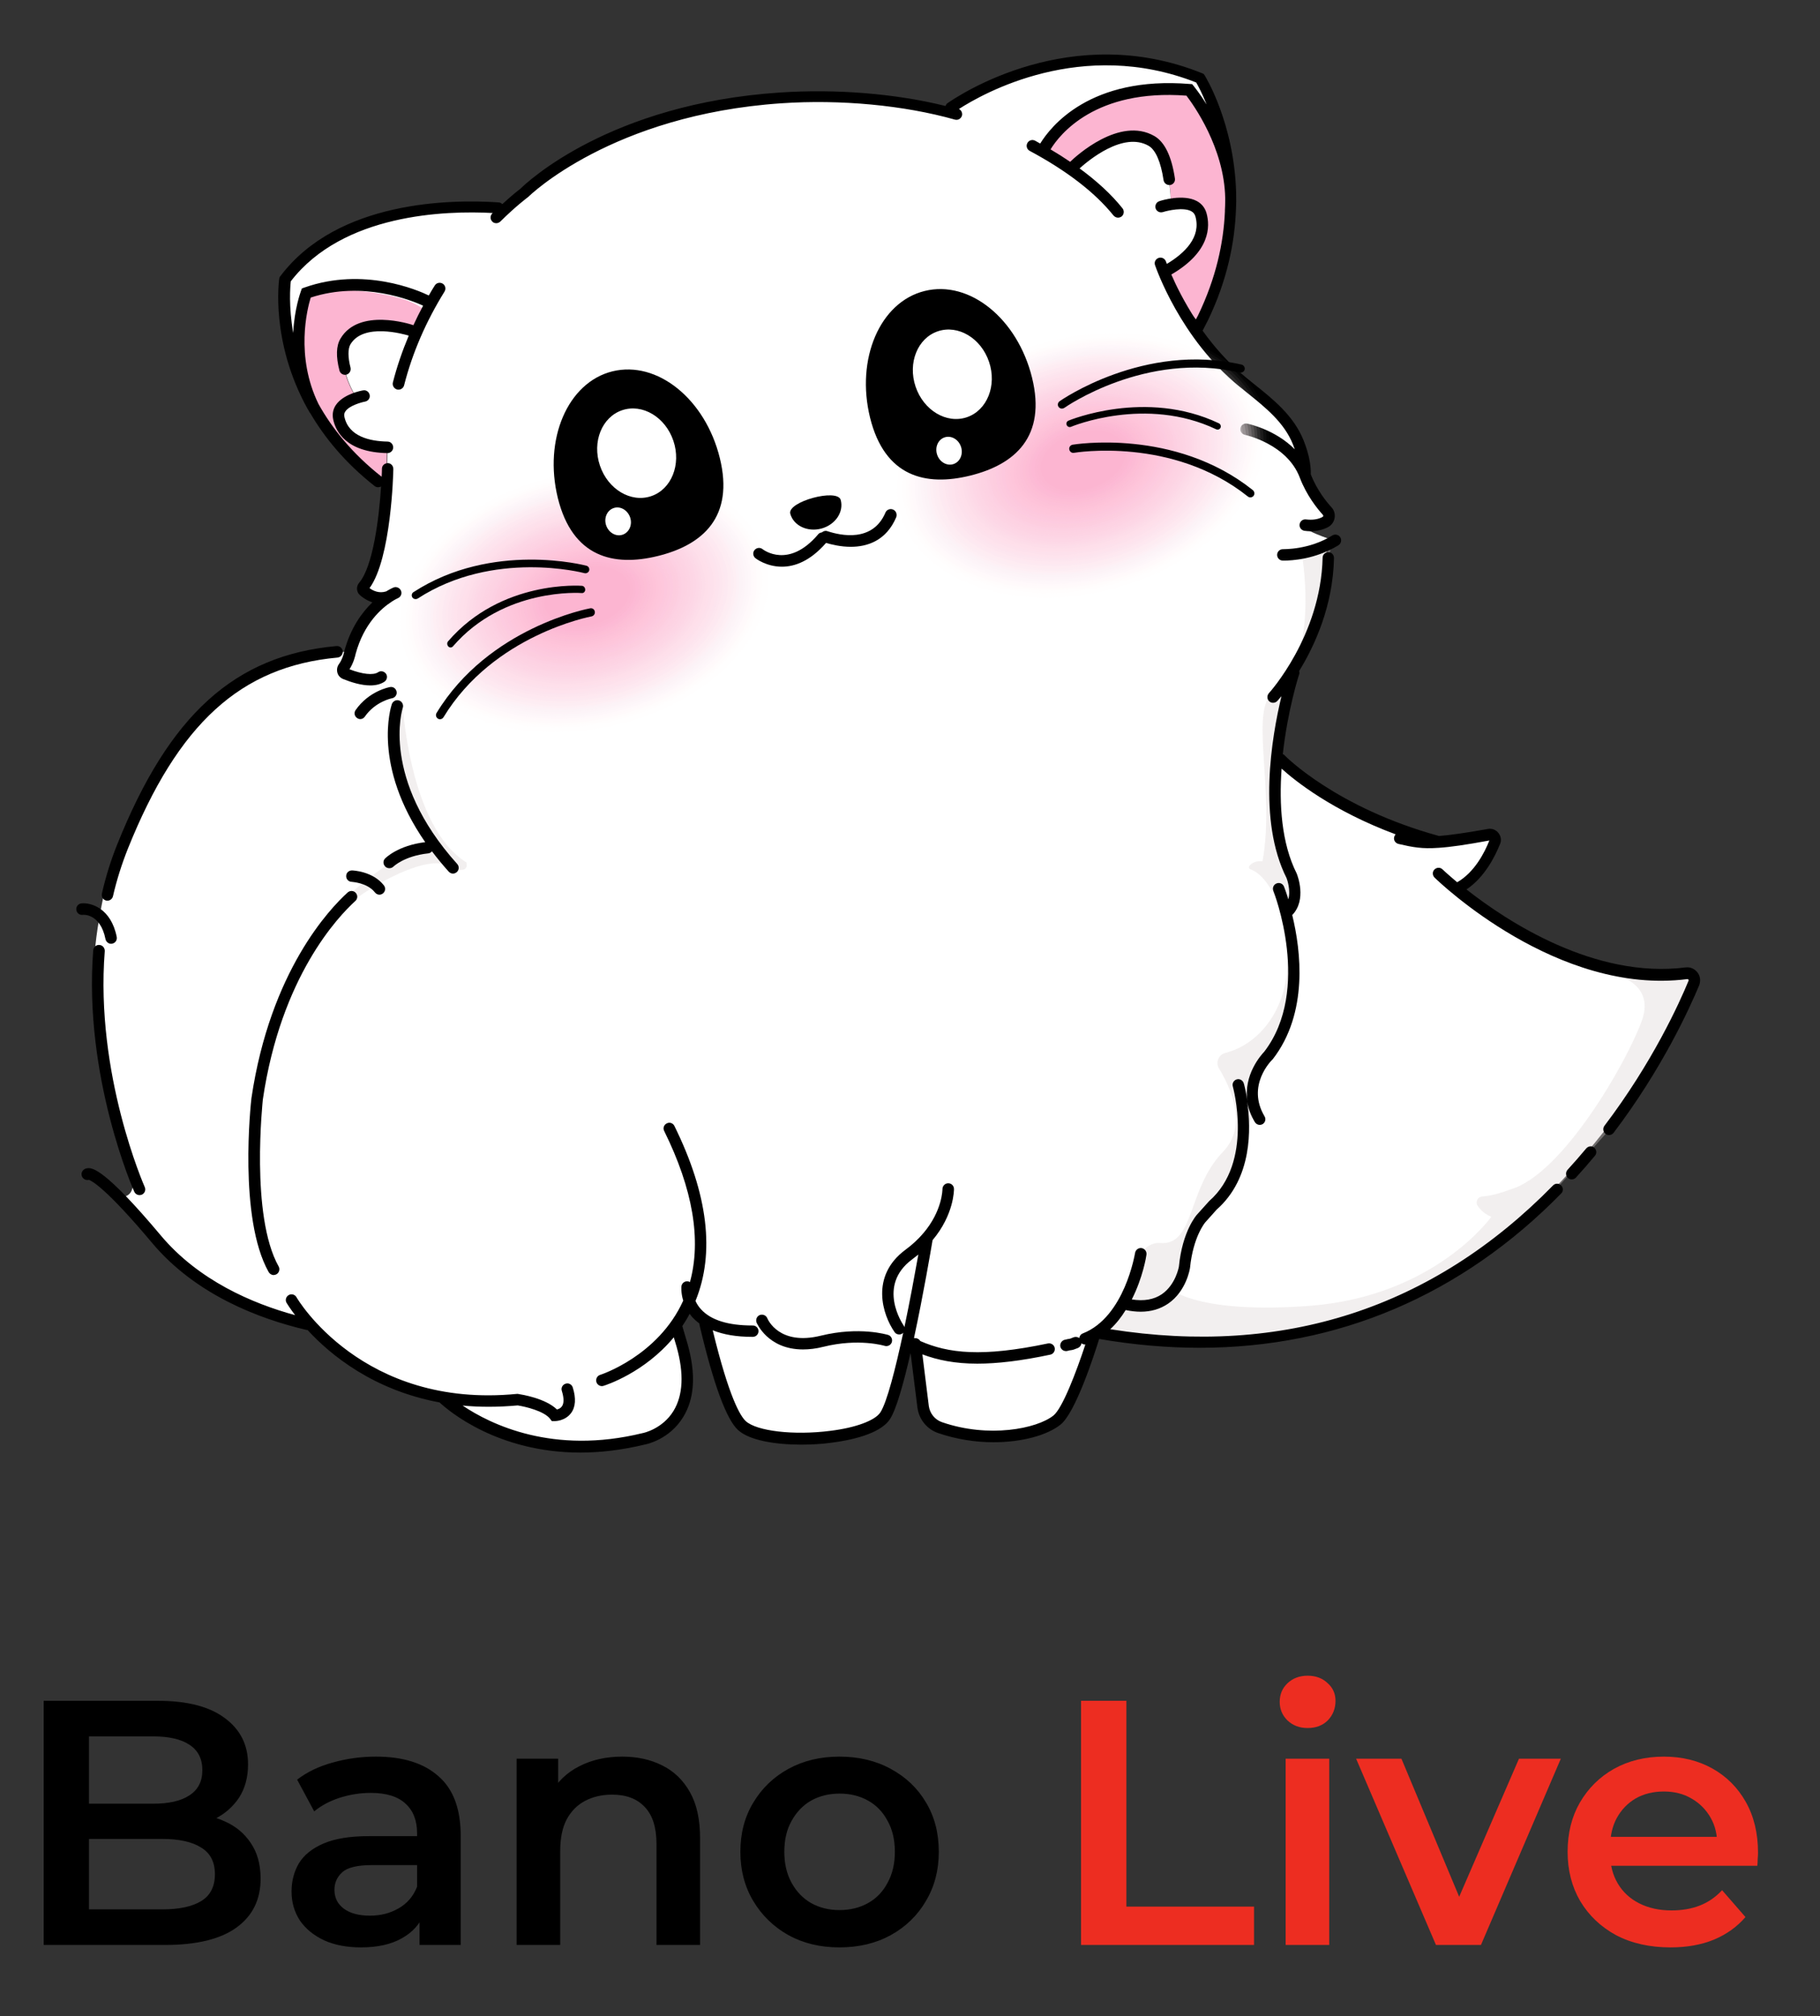 <svg width="167" height="185" viewBox="0 0 167 185" fill="none" xmlns="http://www.w3.org/2000/svg">
<rect x="0" y="0" width="167" height="185" fill="#333333" stroke="none"/>
<g clip-path="url(#clip0_1634_537)">
<path d="M4.008 178.451V156.051H14.504C17.192 156.051 19.24 156.585 20.648 157.651C22.056 158.697 22.76 160.105 22.76 161.875C22.76 163.07 22.483 164.094 21.928 164.947C21.373 165.779 20.627 166.43 19.688 166.899C18.771 167.347 17.768 167.571 16.68 167.571L17.256 166.419C18.515 166.419 19.645 166.654 20.648 167.123C21.651 167.571 22.44 168.233 23.016 169.107C23.613 169.982 23.912 171.07 23.912 172.371C23.912 174.291 23.176 175.785 21.704 176.851C20.232 177.918 18.045 178.451 15.144 178.451H4.008ZM8.168 175.187H14.888C16.445 175.187 17.64 174.931 18.472 174.419C19.304 173.907 19.72 173.086 19.72 171.955C19.72 170.846 19.304 170.035 18.472 169.523C17.64 168.99 16.445 168.723 14.888 168.723H7.848V165.491H14.056C15.507 165.491 16.616 165.235 17.384 164.723C18.173 164.211 18.568 163.443 18.568 162.419C18.568 161.374 18.173 160.595 17.384 160.083C16.616 159.571 15.507 159.315 14.056 159.315H8.168V175.187ZM38.496 178.451V174.995L38.272 174.259V168.211C38.272 167.038 37.92 166.131 37.216 165.491C36.512 164.83 35.445 164.499 34.016 164.499C33.056 164.499 32.106 164.649 31.168 164.947C30.25 165.246 29.472 165.662 28.832 166.195L27.264 163.283C28.181 162.579 29.269 162.057 30.528 161.715C31.808 161.353 33.13 161.171 34.496 161.171C36.97 161.171 38.88 161.769 40.224 162.963C41.589 164.137 42.272 165.961 42.272 168.435V178.451H38.496ZM33.12 178.675C31.84 178.675 30.72 178.462 29.76 178.035C28.8 177.587 28.053 176.979 27.52 176.211C27.008 175.422 26.752 174.537 26.752 173.555C26.752 172.595 26.976 171.731 27.424 170.963C27.893 170.195 28.65 169.587 29.696 169.139C30.741 168.691 32.128 168.467 33.856 168.467H38.816V171.123H34.144C32.778 171.123 31.861 171.347 31.392 171.795C30.922 172.222 30.688 172.755 30.688 173.395C30.688 174.121 30.976 174.697 31.552 175.123C32.128 175.55 32.928 175.763 33.952 175.763C34.933 175.763 35.808 175.539 36.576 175.091C37.365 174.643 37.93 173.982 38.272 173.107L38.944 175.507C38.56 176.51 37.866 177.289 36.864 177.843C35.882 178.398 34.634 178.675 33.12 178.675ZM57.101 161.171C58.467 161.171 59.683 161.438 60.749 161.971C61.837 162.505 62.691 163.326 63.309 164.435C63.928 165.523 64.237 166.931 64.237 168.659V178.451H60.237V169.171C60.237 167.657 59.875 166.526 59.149 165.779C58.445 165.033 57.453 164.659 56.173 164.659C55.235 164.659 54.403 164.851 53.677 165.235C52.952 165.619 52.387 166.195 51.981 166.963C51.597 167.71 51.405 168.659 51.405 169.811V178.451H47.405V161.363H51.213V165.971L50.541 164.563C51.139 163.475 52.003 162.643 53.133 162.067C54.285 161.47 55.608 161.171 57.101 161.171ZM77.023 178.675C75.273 178.675 73.716 178.302 72.351 177.555C70.985 176.787 69.908 175.742 69.119 174.419C68.329 173.097 67.935 171.593 67.935 169.907C67.935 168.201 68.329 166.697 69.119 165.395C69.908 164.073 70.985 163.038 72.351 162.291C73.716 161.545 75.273 161.171 77.023 161.171C78.793 161.171 80.361 161.545 81.727 162.291C83.113 163.038 84.191 164.062 84.959 165.363C85.748 166.665 86.143 168.179 86.143 169.907C86.143 171.593 85.748 173.097 84.959 174.419C84.191 175.742 83.113 176.787 81.727 177.555C80.361 178.302 78.793 178.675 77.023 178.675ZM77.023 175.251C78.004 175.251 78.879 175.038 79.647 174.611C80.415 174.185 81.012 173.566 81.439 172.755C81.887 171.945 82.111 170.995 82.111 169.907C82.111 168.798 81.887 167.849 81.439 167.059C81.012 166.249 80.415 165.63 79.647 165.203C78.879 164.777 78.015 164.563 77.055 164.563C76.073 164.563 75.199 164.777 74.431 165.203C73.684 165.63 73.087 166.249 72.639 167.059C72.191 167.849 71.967 168.798 71.967 169.907C71.967 170.995 72.191 171.945 72.639 172.755C73.087 173.566 73.684 174.185 74.431 174.611C75.199 175.038 76.063 175.251 77.023 175.251Z" fill="black"/>
<path d="M99.195 178.451V156.051H103.356V174.931H115.068V178.451H99.195ZM117.968 178.451V161.363H121.968V178.451H117.968ZM119.984 158.547C119.237 158.547 118.618 158.313 118.128 157.843C117.658 157.374 117.424 156.809 117.424 156.147C117.424 155.465 117.658 154.899 118.128 154.451C118.618 153.982 119.237 153.747 119.984 153.747C120.73 153.747 121.338 153.971 121.808 154.419C122.298 154.846 122.544 155.39 122.544 156.051C122.544 156.755 122.309 157.353 121.84 157.843C121.37 158.313 120.752 158.547 119.984 158.547ZM131.762 178.451L124.434 161.363H128.594L134.898 176.435H132.85L139.378 161.363H143.218L135.89 178.451H131.762ZM153.281 178.675C151.382 178.675 149.718 178.302 148.289 177.555C146.881 176.787 145.782 175.742 144.993 174.419C144.225 173.097 143.841 171.593 143.841 169.907C143.841 168.201 144.214 166.697 144.961 165.395C145.729 164.073 146.774 163.038 148.097 162.291C149.441 161.545 150.966 161.171 152.673 161.171C154.337 161.171 155.82 161.534 157.121 162.259C158.422 162.985 159.446 164.009 160.193 165.331C160.94 166.654 161.313 168.211 161.313 170.003C161.313 170.174 161.302 170.366 161.281 170.579C161.281 170.793 161.27 170.995 161.249 171.187H147.009V168.531H159.137L157.569 169.363C157.59 168.382 157.388 167.518 156.961 166.771C156.534 166.025 155.948 165.438 155.201 165.011C154.476 164.585 153.633 164.371 152.673 164.371C151.692 164.371 150.828 164.585 150.081 165.011C149.356 165.438 148.78 166.035 148.353 166.803C147.948 167.55 147.745 168.435 147.745 169.459V170.099C147.745 171.123 147.98 172.03 148.449 172.819C148.918 173.609 149.58 174.217 150.433 174.643C151.286 175.07 152.268 175.283 153.377 175.283C154.337 175.283 155.201 175.134 155.969 174.835C156.737 174.537 157.42 174.067 158.017 173.427L160.161 175.891C159.393 176.787 158.422 177.481 157.249 177.971C156.097 178.441 154.774 178.675 153.281 178.675Z" fill="#ED2D21"/>
<path d="M39.245 28.346L38.736 29.321C38.53 29.651 38.338 30.008 38.16 30.365C37.459 30.132 33.202 28.854 31.773 31.107C31.773 31.107 30.675 32.796 32.419 36.037C32.419 36.037 32.432 36.628 31.416 37.205C30.4 37.782 31.032 40.968 35.509 41.036L35.468 44.319V44.497C33.49 44.058 28.834 37.52 28.834 37.52C26.472 32.878 27.64 28.305 27.983 27.179C28.038 27 28.079 26.904 28.079 26.904C32.941 25.558 38.778 28.03 38.778 28.03L39.245 28.346Z" fill="#FCB5D1"/>
<path d="M112.884 19.227C112.884 19.254 112.884 19.282 112.884 19.309C112.884 19.323 112.884 19.337 112.884 19.351C112.843 19.694 112.555 22.221 111.827 24.995C111.662 25.613 111.483 26.245 111.264 26.863C111.264 26.877 111.264 26.877 111.264 26.877C110.934 27.866 110.536 28.813 110.082 29.678C110.082 29.678 108.434 27.948 107.363 26.135C107.02 25.462 106.786 24.954 106.786 24.954C110.371 22.976 110.261 21.136 110.179 19.694C110.096 18.252 107.432 18.444 107.432 18.444C107.432 18.444 107.501 14.53 105.262 12.731C103.023 10.932 98.189 15.464 98.189 15.464L97.708 15.162C96.981 14.64 96.294 14.2 95.676 13.884C95.731 13.72 97.42 8.762 105.619 8.226C105.633 8.226 105.633 8.226 105.646 8.226C106.69 8.157 107.844 8.157 109.121 8.267C109.217 8.391 110.646 10.135 111.731 12.745C111.731 12.758 111.744 12.786 111.744 12.799C112.197 13.884 112.568 15.107 112.774 16.425V16.439V16.453C112.898 17.345 112.953 18.265 112.884 19.227Z" fill="#FCB5D1"/>
<path d="M144.012 87.786C136.115 85.108 133.78 81.509 133.78 81.509C133.78 81.509 137.021 78.831 136.952 76.565C136.952 76.565 132.228 77.403 130.539 77.018C129.907 76.867 128.245 76.222 126.281 75.288C123.04 73.75 118.934 71.456 117.066 69.382L118.261 61.691C118.261 61.691 121.914 55.868 121.667 51.157C121.667 51.157 121.639 50.512 121.955 49.976C122.038 49.825 122.161 49.674 122.326 49.564C122.326 49.564 118.934 48.479 119.909 48.177C120.898 47.875 121.818 47.943 122.038 47.229L120.28 45.114L119.511 42.793C119.511 42.793 118.879 40.225 118.302 39.346C117.725 38.481 113.646 35.047 112.026 33.427C110.405 31.806 109.883 30.625 109.883 30.625L109.403 29.869C108.908 29.361 106.779 24.966 106.779 24.966C110.378 22.989 110.254 21.148 110.172 19.706C110.089 18.264 107.425 18.456 107.425 18.456C107.425 18.456 107.494 14.542 105.255 12.743C103.016 10.944 98.182 15.476 98.182 15.476L95.669 13.897C99.198 6.961 109.114 8.266 109.114 8.266C109.114 8.266 111.655 10.765 112.781 16.424C113.77 21.423 110.639 28.372 110.089 29.691C110.79 28.084 112.548 24.788 112.946 18.676C113.358 12.194 110.034 7.071 110.034 7.071C110.034 7.071 99.267 2.264 87.058 9.845L86.261 10.051C86.261 10.051 64.823 5.478 50.705 15.517L46.035 19.294C46.035 19.294 32.398 17.385 25.874 25.681C25.874 25.681 25.64 30.899 27.728 35.267C27.728 35.267 26.451 27.713 28.387 26.93C30.337 26.148 37.108 26.807 38.811 28.359L39.278 28.372L38.303 30.433C38.303 30.433 33.386 28.688 31.821 31.147C31.821 31.147 30.722 32.836 32.466 36.063C32.466 36.063 32.48 36.654 31.464 37.231C30.447 37.808 31.079 40.994 35.556 41.063L35.515 44.51L35.501 45.183C35.501 45.183 35.076 52.132 33.125 53.835C33.125 53.835 33.785 54.701 34.815 54.865C34.815 54.865 33.194 56.774 32.219 58.972L31.917 59.81C31.917 59.81 15.533 59.233 9.654 81.551C9.654 81.551 8.089 87.8 8.762 91.81C8.762 91.81 8.954 100.627 12.044 107.714C12.044 107.714 12.854 110.049 10.684 109.843C10.684 109.843 17.139 117.918 22.125 119.608C27.11 121.297 28.154 121.613 28.154 121.613C28.154 121.613 33.469 127.697 42.203 128.287C42.203 128.287 41.366 128.603 42.396 129.263C43.426 129.908 51.886 136.198 60.895 131.213C60.895 131.213 64.686 128.439 62.131 121.984C62.131 121.984 61.953 121.832 62.735 120.487C63.147 119.772 63.065 118.729 63.257 119.525L64.48 121.173L65.07 124.167L67.185 130.196C67.185 130.196 73.228 134.77 81.029 129.894L83.02 123.165L83.817 123.481C83.817 123.481 84.49 129.881 84.847 130.265C85.204 130.65 90.519 133.177 95.696 130.979C95.696 130.979 97.289 130.457 98.045 128.315C98.8 126.186 100.215 122.409 100.215 122.409C100.215 122.409 113.523 124.511 123.095 121.132C128.616 119.182 137.09 117.122 148.42 102.22C148.42 102.22 154.957 92.757 155.548 89.393C155.562 89.324 151.922 90.45 144.012 87.786Z" fill="white"/>
<g opacity="0.6">
<path opacity="0.6" d="M115.857 78.956C116.997 72.639 114.648 65.085 116.804 63.588C121.076 60.608 119.51 51.2 119.51 51.2C120.128 51.145 121.048 50.019 122.325 49.565C122.009 50.101 121.872 52.147 121.872 52.147C122.119 56.858 118.645 61.844 118.645 61.844L117.107 69.919C116.791 71.718 117.326 76.759 117.326 76.759C117.326 76.759 118.178 78.915 118.7 80.728C119.222 82.541 117.985 83.763 117.985 83.763C117.985 83.763 118.384 85.974 118.796 88.886C119.208 91.797 116.969 96.179 116.969 96.179C113.412 99.283 115.143 102.359 115.143 102.359C114.264 103.004 114.071 105.12 114.071 105.12C114.113 107.317 112.533 109.542 110.926 110.97C109.319 112.399 110.047 114.596 108.207 117.59C106.847 119.801 106.243 119.801 106.243 119.801L103.181 119.829C101.629 122.589 99.527 122.603 99.527 122.603C102.041 121.82 104.018 118.03 104.513 115.571C104.677 114.692 105.556 113.964 106.449 114.047C109.635 114.308 108.921 109.102 112.204 105.696C114.58 103.238 112.89 99.763 111.847 98.019C111.531 97.483 111.805 96.783 112.41 96.618C113.11 96.426 114.154 96.083 115.294 95.052C120.444 90.41 117.683 80.728 114.744 79.766C114.593 79.712 114.552 79.533 114.662 79.423C114.854 79.203 115.225 78.956 115.829 79.025L115.857 78.956Z" fill="#DBD2D2"/>
<path opacity="0.6" d="M40.995 79.383C39.319 78.545 34.458 80.674 30.434 84.19C30.434 84.19 31.052 82.185 36.586 78.655C37.342 78.175 38.921 78.037 39.828 77.488C39.828 77.488 36.147 74.659 36.119 65.69C36.119 65.69 35.556 63.74 36.916 64.303C36.916 64.303 37.479 75.84 42.794 79.122C42.808 79.136 43.206 80.482 40.995 79.383Z" fill="#DBD2D2"/>
<path opacity="0.6" d="M147.54 89.269C147.54 89.269 152.031 89.874 150.644 93.678C149.257 97.483 143.393 107.714 138.641 109.115C138.641 109.115 137.13 109.719 136.018 109.774C135.592 109.802 135.345 110.283 135.592 110.64C135.839 110.997 136.224 111.395 136.842 111.642C136.842 111.642 131.678 118.935 120.155 119.814C110.322 120.556 107.699 118.441 107.699 118.441C107.699 118.441 105.859 120.212 102.92 119.814C102.92 119.814 102.041 121.902 100.406 122.382C100.406 122.382 118.027 127.107 135.647 115.447L142.761 109.129L148.172 103.1C148.172 103.1 155.739 91.92 155.492 89.434C155.465 89.434 150.823 90.135 147.54 89.269Z" fill="#DBD2D2"/>
</g>
<path d="M33.481 65.743C34.442 64.37 35.939 64.068 35.967 64.068C36.255 64.013 36.447 63.738 36.392 63.464C36.337 63.175 36.077 62.983 35.788 63.038C35.706 63.051 33.852 63.395 32.629 65.153C32.465 65.386 32.52 65.716 32.767 65.881C32.863 65.949 32.959 65.977 33.069 65.977C33.22 65.977 33.385 65.894 33.481 65.743Z" fill="black"/>
<path d="M117.737 50.389C117.449 50.375 117.202 50.595 117.188 50.884C117.174 51.172 117.394 51.419 117.683 51.433C117.696 51.433 117.751 51.433 117.847 51.433C118.465 51.433 120.676 51.337 122.805 50.032C123.052 49.881 123.135 49.551 122.984 49.304C122.833 49.057 122.503 48.975 122.256 49.126C120.1 50.472 117.765 50.375 117.737 50.389Z" fill="black"/>
<path d="M32.603 82.665C32.823 82.473 32.836 82.144 32.644 81.924C32.452 81.704 32.122 81.69 31.902 81.883C30.268 83.366 24.802 89.079 23.072 100.753C23.017 101.206 21.863 111.754 24.651 116.712C24.747 116.877 24.926 116.987 25.104 116.987C25.187 116.987 25.283 116.959 25.365 116.918C25.613 116.781 25.709 116.451 25.571 116.204C22.948 111.534 24.116 100.987 24.116 100.891C25.777 89.587 31.037 84.094 32.603 82.665Z" fill="black"/>
<path d="M35.734 79.658C35.871 79.658 36.008 79.603 36.104 79.507C36.118 79.493 37.107 78.532 39.291 78.299C39.428 78.285 39.552 78.216 39.634 78.106C40.101 78.724 40.609 79.342 41.172 79.974C41.282 80.084 41.419 80.153 41.557 80.153C41.68 80.153 41.804 80.111 41.914 80.015C42.133 79.823 42.147 79.493 41.955 79.274C34.896 71.431 36.928 65.018 36.956 64.949C37.052 64.674 36.901 64.372 36.626 64.276C36.352 64.18 36.05 64.331 35.953 64.606C35.871 64.853 34.127 70.223 39.016 77.269C36.516 77.571 35.377 78.724 35.335 78.766C35.129 78.972 35.143 79.301 35.349 79.507C35.459 79.617 35.596 79.658 35.734 79.658Z" fill="black"/>
<path d="M34.403 81.882C34.513 82.019 34.664 82.088 34.815 82.088C34.925 82.088 35.035 82.047 35.131 81.978C35.364 81.8 35.406 81.47 35.227 81.237C34.211 79.932 32.37 79.863 32.302 79.863C32 79.863 31.766 80.083 31.766 80.371C31.753 80.66 31.986 80.907 32.274 80.907C32.288 80.921 33.703 80.976 34.403 81.882Z" fill="black"/>
<path d="M9.735 82.624C9.776 82.637 9.818 82.637 9.859 82.637C10.092 82.637 10.312 82.472 10.367 82.225C10.71 80.728 11.177 79.272 11.727 77.885C16.341 66.39 22.082 61.144 30.968 60.333C31.256 60.306 31.476 60.045 31.448 59.756C31.421 59.468 31.174 59.248 30.871 59.276C21.546 60.127 15.531 65.566 10.752 77.487C10.175 78.915 9.708 80.426 9.351 81.978C9.282 82.28 9.461 82.555 9.735 82.624Z" fill="black"/>
<path d="M9.119 86.701C8.83 86.674 8.583 86.894 8.555 87.182C7.649 98.774 12.264 109.239 12.319 109.335C12.401 109.527 12.593 109.651 12.799 109.651C12.868 109.651 12.95 109.637 13.019 109.61C13.28 109.486 13.403 109.184 13.28 108.909C13.239 108.813 8.72 98.582 9.613 87.265C9.627 86.976 9.407 86.715 9.119 86.701Z" fill="black"/>
<path d="M145.552 105.367C144.989 106.04 144.412 106.7 143.835 107.331C143.643 107.551 143.657 107.881 143.863 108.073C143.959 108.169 144.096 108.21 144.22 108.21C144.357 108.21 144.508 108.155 144.604 108.045C145.195 107.4 145.772 106.727 146.349 106.04C146.541 105.821 146.5 105.491 146.28 105.299C146.074 105.106 145.744 105.148 145.552 105.367Z" fill="black"/>
<path d="M155.751 89.215C155.49 88.885 155.091 88.707 154.666 88.762C146.343 89.819 138.309 84.559 134.56 81.606C136.249 80.48 137.196 78.544 137.65 77.418C137.787 77.074 137.718 76.703 137.485 76.415C137.251 76.126 136.881 75.989 136.523 76.058C134.436 76.429 133.076 76.621 132.046 76.703C122.611 74.121 117.914 69.356 117.873 69.301C117.832 69.246 117.777 69.218 117.708 69.191C118.148 65.167 119.178 61.939 119.205 61.884C119.246 61.775 119.233 61.665 119.205 61.569C120.634 59.247 122.309 55.608 122.405 51.199C122.405 50.911 122.185 50.664 121.897 50.664C121.609 50.65 121.361 50.883 121.361 51.172C121.197 58.341 116.472 63.56 116.431 63.601C116.239 63.821 116.252 64.15 116.458 64.343C116.555 64.439 116.692 64.48 116.816 64.48C116.953 64.48 117.104 64.425 117.2 64.315C117.228 64.288 117.365 64.137 117.585 63.876C116.678 67.666 115.387 75.261 118.052 80.563C118.107 80.7 118.45 81.675 118.216 82.513C118.01 81.84 117.846 81.414 117.818 81.346C117.708 81.071 117.406 80.947 117.131 81.057C116.857 81.167 116.733 81.469 116.843 81.744C116.884 81.84 120.373 90.808 116.005 96.494C115.744 96.769 114.069 98.609 114.467 101.068C114.33 100.106 114.151 99.474 114.124 99.392C114.041 99.117 113.753 98.953 113.478 99.035C113.204 99.117 113.039 99.406 113.121 99.68C113.135 99.749 115.058 106.602 110.951 110.201L109.839 111.437C109.784 111.492 108.493 112.961 108.177 116.189C108.177 116.202 107.902 117.85 106.611 118.743C105.884 119.238 104.963 119.402 103.851 119.224C104.867 117.219 105.183 115.268 105.197 115.117C105.238 114.829 105.046 114.568 104.757 114.513C104.469 114.472 104.208 114.664 104.153 114.953C104.139 115.008 103.205 120.831 99.36 122.342C99.168 122.41 99.058 122.589 99.03 122.767C98.879 122.657 98.687 122.63 98.508 122.699C98.234 122.822 98.193 122.822 98.138 122.836C98.055 122.85 97.932 122.863 97.671 122.932C97.396 123.014 97.231 123.303 97.3 123.578C97.369 123.811 97.575 123.962 97.808 123.962C97.849 123.962 97.904 123.962 97.945 123.948C98.138 123.893 98.22 123.88 98.275 123.88C98.454 123.852 98.563 123.825 98.921 123.674C99.099 123.591 99.209 123.426 99.236 123.248C99.332 123.317 99.429 123.358 99.552 123.358C99.566 123.358 99.58 123.358 99.594 123.344C98.756 125.899 97.478 129.236 96.654 129.881C95.13 131.09 90.722 131.969 86.437 130.486C85.791 130.266 85.324 129.689 85.228 129.016L84.637 124.264C86.025 124.786 87.618 125.116 89.678 125.116C91.477 125.116 93.647 124.869 96.366 124.292C96.654 124.237 96.833 123.948 96.778 123.674C96.723 123.385 96.435 123.207 96.16 123.262C90.09 124.539 87.013 124.168 84.445 123.042C84.335 122.863 84.143 122.754 83.923 122.781H83.909C83.896 122.767 83.882 122.767 83.868 122.754C84.72 118.812 85.42 114.678 85.571 113.785C87.535 111.45 87.535 109.198 87.535 109.088C87.535 108.8 87.302 108.566 87.013 108.566C87.013 108.566 87.013 108.566 87 108.566C86.711 108.566 86.478 108.814 86.478 109.102C86.478 109.129 86.478 111.093 84.72 113.153C84.679 113.181 84.651 113.222 84.624 113.263C84.212 113.73 83.704 114.211 83.085 114.664C79.803 117.095 80.998 120.666 82.083 122.218C82.179 122.369 82.344 122.438 82.509 122.438C82.619 122.438 82.715 122.41 82.811 122.342C82.838 122.328 82.852 122.287 82.879 122.273C82.165 125.596 81.382 128.673 80.778 129.593C80.284 130.335 78.526 130.994 76.177 131.282C72.84 131.708 69.434 131.31 68.432 130.39C67.937 129.936 66.907 128.261 65.397 122.053C66.385 122.451 67.58 122.657 69.022 122.657C69.036 122.657 69.063 122.657 69.077 122.657C69.365 122.657 69.599 122.424 69.599 122.135C69.599 121.847 69.365 121.614 69.077 121.614C69.063 121.614 69.036 121.614 69.022 121.614C66.811 121.614 65.232 121.119 64.339 120.144C64.092 119.883 63.927 119.608 63.817 119.361C65.616 114.966 64.971 109.569 61.881 103.306C61.757 103.045 61.441 102.935 61.18 103.073C60.919 103.196 60.809 103.512 60.947 103.773C63.584 109.116 64.366 113.771 63.309 117.631C63.24 117.59 63.172 117.576 63.103 117.562C62.815 117.535 62.554 117.741 62.526 118.029C62.526 118.07 62.471 118.62 62.691 119.334C60.397 124.415 55.124 126.132 55.069 126.146C54.794 126.228 54.643 126.53 54.725 126.805C54.794 127.025 55 127.176 55.233 127.176C55.288 127.176 55.343 127.162 55.385 127.148C55.577 127.093 59.134 125.954 61.826 122.699L62.087 123.578C62.773 126.036 62.677 128.014 61.798 129.456C60.782 131.118 59.01 131.488 58.969 131.488C50.729 133.507 45.002 130.678 42.447 128.961C44.013 129.112 45.689 129.112 47.501 128.948C48.202 129.057 49.919 129.456 50.482 130.184L50.633 130.39H50.894C51.004 130.39 51.855 130.362 52.391 129.662C52.816 129.099 52.871 128.302 52.555 127.299C52.473 127.025 52.171 126.86 51.896 126.956C51.621 127.039 51.457 127.341 51.553 127.615C51.759 128.275 51.759 128.769 51.553 129.044C51.429 129.209 51.251 129.291 51.1 129.318C50.042 128.288 47.845 127.945 47.584 127.904L47.515 127.89H47.447C33.232 129.291 27.258 119.128 27.203 119.018C27.066 118.771 26.736 118.675 26.489 118.826C26.242 118.963 26.145 119.293 26.297 119.54C26.31 119.567 26.571 119.993 27.079 120.666C23.151 119.595 18.221 117.48 14.76 113.359C9.555 107.152 8.47 107.179 8.099 107.179C7.893 107.179 7.701 107.262 7.591 107.413C7.413 107.646 7.454 107.976 7.687 108.154C7.825 108.264 8.003 108.292 8.154 108.25C8.429 108.347 9.747 109.02 13.964 114.046C17.988 118.839 23.866 121.023 28.082 122.012C28.123 122.026 28.164 122.026 28.206 122.026H28.219C30.334 124.333 34.276 127.547 40.332 128.673C41.156 129.442 45.661 133.274 53.256 133.274C55.055 133.274 57.033 133.054 59.189 132.532C59.285 132.518 61.414 132.093 62.677 130.033C63.735 128.33 63.872 126.077 63.089 123.303L62.608 121.669C62.842 121.311 63.075 120.941 63.282 120.542C63.364 120.652 63.446 120.762 63.542 120.872C63.735 121.078 63.941 121.257 64.174 121.435C64.174 121.476 64.174 121.531 64.188 121.572C65.465 126.997 66.66 130.252 67.731 131.214C68.761 132.148 71.096 132.546 73.513 132.546C74.461 132.546 75.422 132.491 76.315 132.367C77.922 132.161 80.737 131.612 81.657 130.211C82.248 129.318 82.921 126.874 83.552 124.141L84.184 129.167C84.335 130.252 85.077 131.145 86.093 131.488C87.782 132.065 89.527 132.326 91.161 132.326C93.784 132.326 96.091 131.681 97.3 130.719C98.687 129.634 100.404 124.305 100.857 122.85C103.988 123.385 107.065 123.66 110.059 123.66C122.749 123.66 134.093 118.853 143.253 109.5C143.459 109.294 143.459 108.965 143.239 108.759C143.033 108.553 142.704 108.553 142.498 108.772C131.456 120.034 117.791 124.47 101.873 121.957C102.436 121.435 102.903 120.831 103.288 120.199C103.769 120.295 104.222 120.35 104.661 120.35C105.623 120.35 106.46 120.103 107.188 119.608C108.85 118.469 109.18 116.436 109.193 116.326C109.482 113.456 110.58 112.165 110.594 112.151L111.638 110.983C114.92 108.086 114.797 103.526 114.44 101.081C114.536 101.672 114.756 102.304 115.14 102.949C115.236 103.114 115.415 103.21 115.593 103.21C115.689 103.21 115.772 103.183 115.854 103.141C116.101 102.99 116.184 102.674 116.033 102.427C114.357 99.598 116.637 97.332 116.733 97.236L116.788 97.181C120.07 92.937 119.37 87.224 118.573 83.955C119.933 82.554 119.04 80.288 118.999 80.192L118.986 80.151C117.571 77.349 117.365 73.764 117.598 70.523C118.793 71.608 122.227 74.382 128.063 76.552C127.995 76.621 127.954 76.703 127.926 76.799C127.857 77.088 128.036 77.363 128.324 77.431C129.615 77.733 130.481 77.898 131.991 77.788C131.991 77.788 131.991 77.788 132.005 77.788C133.09 77.72 134.505 77.514 136.661 77.115C136.235 78.2 135.301 80.041 133.708 80.947C132.87 80.247 132.39 79.793 132.362 79.766C132.156 79.56 131.827 79.574 131.621 79.78C131.415 79.986 131.428 80.315 131.634 80.521C132.087 80.961 142.923 91.358 154.817 89.833C154.872 89.833 154.913 89.847 154.927 89.874C154.954 89.902 154.954 89.943 154.94 89.984C154.089 92.044 151.631 97.483 147.222 103.292C147.044 103.526 147.098 103.856 147.318 104.034C147.414 104.103 147.524 104.144 147.634 104.144C147.799 104.144 147.95 104.075 148.06 103.938C152.537 98.032 155.037 92.498 155.916 90.396C156.067 89.97 156.012 89.545 155.751 89.215ZM82.934 121.641C82.825 121.49 80.435 117.96 83.704 115.543C83.896 115.392 84.088 115.241 84.267 115.104C83.937 116.944 83.484 119.402 82.989 121.765C82.962 121.723 82.948 121.682 82.934 121.641Z" fill="black"/>
<path d="M9.68 86.167C9.735 86.414 9.955 86.593 10.188 86.593C10.216 86.593 10.257 86.593 10.298 86.579C10.587 86.524 10.765 86.25 10.71 85.961C10.188 83.338 8.362 82.802 7.483 82.885C7.195 82.912 6.975 83.159 7.002 83.462C7.03 83.75 7.277 83.97 7.579 83.942C7.634 83.915 9.213 83.805 9.68 86.167Z" fill="black"/>
<path d="M28.373 37.769C28.4 37.824 28.428 37.865 28.469 37.906C29.787 40.158 31.669 42.466 34.374 44.594C34.471 44.677 34.58 44.704 34.704 44.704C34.8 44.704 34.883 44.677 34.965 44.636C34.786 47.479 34.237 51.983 32.946 53.48C32.672 53.81 32.699 54.304 33.015 54.593C33.221 54.785 33.633 55.087 34.168 55.266C33.234 56.172 32.177 57.587 31.6 59.729L31.587 59.771C31.587 59.771 31.463 60.444 31.106 60.924C30.941 61.144 30.886 61.432 30.955 61.707C31.023 61.982 31.216 62.188 31.477 62.298C32.218 62.6 33.152 62.888 33.976 62.888C34.457 62.888 34.91 62.792 35.281 62.545C35.514 62.38 35.583 62.05 35.418 61.817C35.253 61.584 34.924 61.515 34.69 61.68C34.265 61.968 33.262 61.872 32.067 61.405C32.452 60.814 32.603 60.141 32.63 60.004C33.386 57.202 35.02 55.801 35.913 55.225C35.926 55.211 35.954 55.197 35.968 55.183C36.27 54.991 36.489 54.895 36.517 54.881C36.778 54.771 36.915 54.456 36.792 54.195C36.682 53.934 36.366 53.796 36.105 53.906C36.064 53.92 35.816 54.03 35.432 54.263C34.786 54.469 34.237 54.208 33.907 53.961C35.899 51.242 36.091 43.372 36.091 43.029C36.091 42.74 35.871 42.493 35.583 42.493C35.295 42.493 35.047 42.713 35.047 43.001C35.047 43.221 35.034 43.468 35.02 43.743C32.314 41.614 30.474 39.307 29.224 37.068C27.082 32.673 28.194 28.333 28.51 27.303C33.317 25.724 37.835 27.592 38.824 28.045C38.508 28.636 38.206 29.24 37.931 29.844C37.918 29.83 37.904 29.83 37.877 29.817C37.67 29.748 32.932 28.21 31.243 31.067C30.845 31.726 30.817 32.715 31.147 33.992C31.202 34.225 31.422 34.39 31.655 34.39C31.696 34.39 31.738 34.39 31.779 34.376C32.053 34.308 32.232 34.019 32.163 33.731C31.916 32.77 31.916 32.014 32.15 31.602C33.344 29.583 37.08 30.668 37.506 30.792C36.915 32.206 36.421 33.635 36.05 35.091C35.981 35.365 36.146 35.654 36.434 35.736C36.476 35.75 36.517 35.75 36.572 35.75C36.805 35.75 37.025 35.585 37.08 35.352C37.835 32.385 39.085 29.501 40.788 26.754C40.939 26.507 40.87 26.177 40.623 26.026C40.376 25.875 40.047 25.944 39.895 26.191C39.703 26.493 39.525 26.795 39.346 27.111C38.357 26.63 33.358 24.46 27.933 26.383L27.7 26.466L27.617 26.699C27.576 26.823 27.013 28.333 26.903 30.545C26.477 28.086 26.629 26.287 26.684 25.806C31.477 19.599 40.898 19.31 45.21 19.544C45.197 19.557 45.183 19.571 45.169 19.585C44.963 19.791 44.963 20.12 45.169 20.326C45.265 20.436 45.403 20.478 45.54 20.478C45.677 20.478 45.801 20.423 45.911 20.326C47.367 18.884 48.397 18.129 48.41 18.115L48.479 18.06C48.548 17.992 56.129 10.534 71.689 9.477C77.128 9.106 82.937 9.655 87.62 10.974C87.895 11.056 88.183 10.891 88.266 10.617C88.334 10.369 88.211 10.108 87.991 9.999C90.188 8.584 99.253 3.434 109.759 7.568C109.924 7.842 110.295 8.543 110.72 9.586C110.089 8.57 109.58 7.966 109.525 7.883L109.388 7.719L109.168 7.705C100.035 6.963 96.41 11.605 95.448 13.171C95.297 13.089 95.132 12.992 94.981 12.91C94.721 12.773 94.405 12.869 94.267 13.13C94.13 13.391 94.226 13.707 94.487 13.844C97.893 15.671 100.475 17.662 102.178 19.777C102.288 19.901 102.439 19.969 102.59 19.969C102.7 19.969 102.823 19.928 102.92 19.86C103.139 19.681 103.18 19.351 103.002 19.118C101.986 17.841 100.653 16.618 99.06 15.451C99.871 14.723 103.071 12.045 105.392 13.377C106.037 13.748 106.518 14.86 106.765 16.522C106.806 16.783 107.026 16.975 107.287 16.975C107.314 16.975 107.342 16.975 107.369 16.975C107.658 16.934 107.85 16.66 107.809 16.385C107.507 14.352 106.875 13.034 105.927 12.484C102.727 10.644 98.703 14.352 98.195 14.847C97.632 14.462 97.028 14.078 96.396 13.707C97.234 12.333 100.516 8.144 108.866 8.776C109.512 9.628 112.327 13.542 112.423 18.157C112.423 18.253 112.423 18.349 112.423 18.459C112.423 18.733 112.41 19.008 112.396 19.283C112.396 19.324 112.396 19.365 112.396 19.406C112.272 22.277 111.585 25.504 109.937 28.924L109.718 29.336C108.646 27.688 107.905 26.177 107.479 25.188C111.064 23.101 111.05 20.78 110.707 19.557C110.569 19.063 110.253 18.678 109.814 18.445C108.578 17.786 106.6 18.376 106.38 18.459C106.106 18.541 105.955 18.843 106.037 19.118C106.119 19.393 106.422 19.544 106.696 19.461C107.177 19.31 108.592 18.994 109.306 19.379C109.512 19.489 109.622 19.64 109.69 19.86C110.226 21.782 108.674 23.252 107.067 24.213C107.012 24.076 106.985 24.007 106.985 23.994C106.889 23.719 106.586 23.568 106.312 23.664C106.037 23.76 105.886 24.048 105.982 24.323C106.078 24.598 108.317 31.08 113.7 35.448C113.92 35.626 114.14 35.791 114.346 35.969C116.145 37.412 117.834 38.758 118.645 40.79C118.7 40.941 118.754 41.092 118.809 41.23C117.024 39.417 114.579 38.895 114.442 38.867C114.154 38.812 113.879 38.991 113.824 39.279C113.769 39.568 113.948 39.843 114.236 39.898C114.277 39.911 118.082 40.721 119.263 43.812C119.881 45.446 120.869 46.668 121.391 47.245C121.419 47.286 121.419 47.314 121.419 47.341C121.419 47.369 121.405 47.396 121.364 47.424C120.952 47.657 120.43 47.726 119.839 47.657C119.551 47.616 119.29 47.822 119.249 48.11C119.208 48.399 119.414 48.66 119.702 48.701C119.894 48.728 120.073 48.742 120.251 48.742C120.842 48.742 121.405 48.605 121.872 48.358C122.188 48.179 122.408 47.877 122.463 47.52C122.518 47.163 122.421 46.806 122.174 46.545C121.707 46.037 120.842 44.965 120.279 43.537C120.293 42.603 120.073 41.559 119.62 40.419C118.713 38.139 116.818 36.629 114.991 35.173C114.772 34.994 114.566 34.83 114.346 34.651C112.739 33.346 111.407 31.822 110.349 30.339L110.83 29.405C112.616 25.71 113.302 22.222 113.412 19.159C113.44 18.706 113.44 18.253 113.426 17.799C113.426 17.772 113.426 17.744 113.426 17.731C113.426 17.717 113.426 17.703 113.426 17.69C113.247 11.276 110.583 6.991 110.542 6.922L110.446 6.785L110.295 6.716C98.319 1.895 88.073 8.68 86.947 9.463C86.851 9.532 86.796 9.628 86.755 9.724C82.168 8.584 76.716 8.144 71.579 8.488C55.964 9.518 48.342 16.728 47.737 17.332C47.586 17.442 46.982 17.909 46.089 18.733C46.007 18.637 45.883 18.569 45.732 18.569C41.475 18.28 30.996 18.363 25.736 25.326L25.654 25.436L25.626 25.559C25.612 25.642 24.775 31.314 28.235 37.535C28.29 37.604 28.332 37.686 28.373 37.769Z" fill="black"/>
<path d="M70.408 120.956C70.298 120.681 69.996 120.557 69.721 120.653C69.447 120.763 69.323 121.065 69.419 121.34C69.433 121.368 70.435 123.812 73.677 123.812C74.24 123.812 74.871 123.744 75.572 123.565C78.785 122.768 81.134 123.469 81.175 123.483C81.45 123.565 81.752 123.414 81.834 123.139C81.917 122.865 81.766 122.562 81.491 122.48C81.381 122.453 78.854 121.683 75.325 122.549C71.493 123.496 70.449 121.052 70.408 120.956Z" fill="black"/>
<path d="M33.495 36.848C33.784 36.793 33.976 36.532 33.921 36.244C33.866 35.955 33.605 35.763 33.317 35.818C33.138 35.845 31.49 36.161 30.817 37.164C30.556 37.548 30.474 38.002 30.57 38.469C30.803 39.595 31.779 41.504 35.542 41.572H35.555C35.844 41.572 36.077 41.339 36.077 41.051C36.077 40.762 35.858 40.515 35.555 40.515C33.962 40.487 31.985 40.062 31.6 38.235C31.559 38.057 31.586 37.892 31.696 37.741C32.04 37.219 33.138 36.917 33.495 36.848Z" fill="black"/>
<path d="M54.515 59.48C59.365 58.236 62.784 55.233 62.153 52.771C61.522 50.31 57.079 49.322 52.23 50.566C47.38 51.809 43.961 54.813 44.592 57.274C45.223 59.736 49.666 60.723 54.515 59.48Z" fill="#FCB5D1"/>
<path opacity="0.02" d="M56.194 66.972C65.72 64.874 72.278 57.889 70.842 51.37C69.407 44.851 60.52 41.268 50.994 43.366C41.468 45.464 34.91 52.45 36.346 58.968C37.782 65.487 46.668 69.07 56.194 66.972Z" fill="#FFFEFE"/>
<path opacity="0.039" d="M56.155 66.78C65.532 64.712 71.985 57.829 70.568 51.408C69.152 44.986 60.402 41.457 51.025 43.525C41.648 45.594 35.195 52.476 36.612 58.898C38.028 65.32 46.778 68.849 56.155 66.78Z" fill="#FFFCFD"/>
<path opacity="0.059" d="M56.139 66.595C65.368 64.556 71.718 57.782 70.322 51.464C68.927 45.146 60.314 41.676 51.085 43.715C41.856 45.754 35.506 52.528 36.902 58.846C38.297 65.164 46.91 68.633 56.139 66.595Z" fill="#FFFBFC"/>
<path opacity="0.078" d="M56.094 66.39C65.173 64.382 71.42 57.716 70.045 51.502C68.671 45.289 60.196 41.88 51.116 43.888C42.036 45.897 35.79 52.563 37.165 58.776C38.539 64.99 47.014 68.399 56.094 66.39Z" fill="#FFF9FB"/>
<path opacity="0.098" d="M56.056 66.188C64.987 64.209 71.129 57.653 69.776 51.543C68.422 45.434 60.085 42.085 51.155 44.064C42.224 46.042 36.082 52.599 37.435 58.709C38.789 64.818 47.126 68.166 56.056 66.188Z" fill="#FFF8FA"/>
<path opacity="0.118" d="M56.038 66.016C64.82 64.067 70.859 57.613 69.525 51.6C68.191 45.587 59.989 42.292 51.207 44.24C42.424 46.189 36.386 52.643 37.72 58.656C39.054 64.669 47.255 67.964 56.038 66.016Z" fill="#FFF6FA"/>
<path opacity="0.137" d="M55.998 65.814C64.639 63.894 70.579 57.548 69.266 51.639C67.954 45.73 59.884 42.496 51.243 44.416C42.602 46.336 36.662 52.683 37.975 58.592C39.288 64.5 47.357 67.734 55.998 65.814Z" fill="#FFF5F9"/>
<path opacity="0.157" d="M55.974 65.607C64.466 63.716 70.302 57.478 69.01 51.674C67.718 45.869 59.786 42.696 51.294 44.587C42.802 46.477 36.965 52.715 38.258 58.52C39.55 64.325 47.481 67.497 55.974 65.607Z" fill="#FFF3F8"/>
<path opacity="0.176" d="M55.935 65.42C64.278 63.56 70.011 57.431 68.741 51.731C67.47 46.03 59.676 42.917 51.333 44.777C42.99 46.638 37.257 52.767 38.528 58.467C39.798 64.167 47.592 67.28 55.935 65.42Z" fill="#FEF2F7"/>
<path opacity="0.196" d="M55.912 65.221C64.107 63.39 69.737 57.369 68.487 51.773C67.237 46.176 59.58 43.123 51.385 44.953C43.19 46.784 37.56 52.805 38.81 58.401C40.06 63.998 47.717 67.051 55.912 65.221Z" fill="#FEF0F6"/>
<path opacity="0.216" d="M55.877 65.031C63.924 63.23 69.448 57.311 68.218 51.812C66.987 46.312 59.467 43.313 51.42 45.114C43.374 46.914 37.849 52.833 39.08 58.333C40.311 63.832 47.831 66.831 55.877 65.031Z" fill="#FEEFF5"/>
<path opacity="0.235" d="M55.839 64.846C63.736 63.075 69.158 57.267 67.948 51.871C66.739 46.475 59.357 43.536 51.459 45.306C43.562 47.076 38.141 52.885 39.35 58.281C40.559 63.676 47.941 66.615 55.839 64.846Z" fill="#FEEEF4"/>
<path opacity="0.255" d="M55.809 64.642C63.558 62.902 68.876 57.202 67.688 51.91C66.499 46.618 59.255 43.739 51.506 45.479C43.758 47.219 38.44 52.919 39.628 58.211C40.816 63.503 48.061 66.382 55.809 64.642Z" fill="#FEECF3"/>
<path opacity="0.275" d="M55.778 64.437C63.377 62.726 68.592 57.134 67.424 51.947C66.256 46.759 59.149 43.941 51.55 45.652C43.95 47.362 38.736 52.954 39.903 58.142C41.071 63.329 48.178 66.147 55.778 64.437Z" fill="#FEEBF2"/>
<path opacity="0.294" d="M55.754 64.26C63.205 62.58 68.314 57.091 67.166 52C66.018 46.91 59.047 44.145 51.596 45.825C44.146 47.506 39.036 52.995 40.184 58.086C41.332 63.176 48.303 65.941 55.754 64.26Z" fill="#FEE9F1"/>
<path opacity="0.314" d="M55.72 64.058C63.029 62.406 68.041 57.024 66.914 52.037C65.786 47.051 58.947 44.348 51.638 46C44.328 47.653 39.316 53.035 40.443 58.021C41.571 63.008 48.41 65.711 55.72 64.058Z" fill="#FEE8F1"/>
<path opacity="0.333" d="M55.693 63.872C62.854 62.25 67.763 56.977 66.657 52.095C65.551 47.212 58.849 44.569 51.688 46.191C44.528 47.813 39.619 53.086 40.725 57.968C41.831 62.851 48.532 65.494 55.693 63.872Z" fill="#FEE6F0"/>
<path opacity="0.353" d="M55.653 63.672C62.665 62.08 67.47 56.915 66.385 52.137C65.3 47.358 58.736 44.775 51.724 46.367C44.712 47.959 39.907 53.124 40.992 57.902C42.076 62.681 48.64 65.264 55.653 63.672Z" fill="#FEE5EF"/>
<path opacity="0.372" d="M55.618 63.486C62.481 61.925 67.182 56.863 66.116 52.181C65.051 47.499 58.623 44.97 51.76 46.532C44.896 48.094 40.196 53.156 41.261 57.837C42.327 62.519 48.754 65.049 55.618 63.486Z" fill="#FEE3EE"/>
<path opacity="0.392" d="M55.596 63.288C62.311 61.755 66.907 56.802 65.862 52.225C64.818 47.648 58.528 45.179 51.813 46.712C45.099 48.244 40.503 53.197 41.548 57.774C42.592 62.352 48.882 64.82 55.596 63.288Z" fill="#FEE2ED"/>
<path opacity="0.412" d="M55.555 63.091C62.121 61.589 66.614 56.745 65.59 52.272C64.567 47.798 58.415 45.39 51.849 46.892C45.283 48.394 40.791 53.238 41.814 57.711C42.837 62.184 48.989 64.593 55.555 63.091Z" fill="#FEE1EC"/>
<path opacity="0.431" d="M55.53 62.888C61.947 61.416 66.337 56.68 65.335 52.311C64.332 47.941 58.318 45.593 51.901 47.065C45.483 48.537 41.094 53.273 42.096 57.642C43.099 62.011 49.113 64.36 55.53 62.888Z" fill="#FEDFEB"/>
<path opacity="0.451" d="M55.492 62.699C61.76 61.257 66.046 56.63 65.065 52.365C64.084 48.1 58.207 45.812 51.939 47.254C45.671 48.696 41.385 53.323 42.367 57.588C43.348 61.853 49.224 64.141 55.492 62.699Z" fill="#FEDEEA"/>
<path opacity="0.471" d="M55.475 62.507C61.594 61.094 65.775 56.57 64.813 52.401C63.851 48.233 58.11 45.999 51.991 47.411C45.871 48.824 41.69 53.348 42.652 57.516C43.614 61.685 49.355 63.919 55.475 62.507Z" fill="#FEDCE9"/>
<path opacity="0.49" d="M55.43 62.307C61.408 60.923 65.491 56.507 64.55 52.443C63.61 48.378 58.001 46.206 52.023 47.589C46.045 48.973 41.962 53.389 42.903 57.454C43.843 61.518 49.452 63.691 55.43 62.307Z" fill="#FEDBE8"/>
<path opacity="0.51" d="M55.397 62.124C61.227 60.77 65.207 56.462 64.287 52.502C63.368 48.542 57.897 46.428 52.067 47.782C46.237 49.136 42.257 53.444 43.177 57.404C44.096 61.364 49.568 63.477 55.397 62.124Z" fill="#FDD9E8"/>
<path opacity="0.529" d="M55.372 61.915C61.053 60.591 64.929 56.392 64.031 52.536C63.132 48.68 57.798 46.627 52.118 47.951C46.437 49.275 42.561 53.475 43.459 57.331C44.358 61.187 49.692 63.239 55.372 61.915Z" fill="#FDD8E7"/>
<path opacity="0.549" d="M55.328 61.729C60.86 60.436 64.632 56.339 63.753 52.58C62.874 48.821 57.677 46.822 52.145 48.116C46.613 49.409 42.842 53.505 43.721 57.265C44.6 61.024 49.797 63.023 55.328 61.729Z" fill="#FDD6E6"/>
<path opacity="0.569" d="M55.312 61.535C60.695 60.27 64.362 56.283 63.504 52.628C62.646 48.972 57.587 47.034 52.204 48.298C46.821 49.562 43.153 53.55 44.011 57.205C44.869 60.86 49.929 62.799 55.312 61.535Z" fill="#FDD5E5"/>
<path opacity="0.588" d="M55.27 61.337C60.504 60.104 64.069 56.225 63.232 52.674C62.395 49.123 57.473 47.245 52.239 48.478C47.005 49.712 43.44 53.591 44.277 57.142C45.114 60.693 50.036 62.571 55.27 61.337Z" fill="#FDD3E4"/>
<path opacity="0.608" d="M55.244 61.134C60.33 59.931 63.791 56.161 62.975 52.714C62.159 49.267 57.376 47.448 52.29 48.652C47.205 49.855 43.743 53.625 44.559 57.072C45.375 60.519 50.159 62.338 55.244 61.134Z" fill="#FDD2E3"/>
<path opacity="0.627" d="M55.215 60.947C60.152 59.774 63.51 56.112 62.715 52.769C61.92 49.426 57.274 47.668 52.337 48.842C47.401 50.015 44.043 53.677 44.837 57.02C45.632 60.363 50.279 62.121 55.215 60.947Z" fill="#FDD1E2"/>
<path opacity="0.647" d="M55.172 60.757C59.959 59.614 63.212 56.056 62.437 52.809C61.662 49.563 57.152 47.859 52.364 49.003C47.577 50.146 44.324 53.705 45.099 56.951C45.874 60.197 50.384 61.901 55.172 60.757Z" fill="#FDCFE1"/>
<path opacity="0.667" d="M55.152 60.555C59.799 59.44 62.954 55.989 62.2 52.846C61.446 49.705 57.068 48.062 52.421 49.177C47.775 50.292 44.619 53.743 45.373 56.886C46.127 60.028 50.506 61.671 55.152 60.555Z" fill="#FDCEE0"/>
<path opacity="0.686" d="M55.115 60.364C59.613 59.278 62.665 55.936 61.931 52.898C61.198 49.86 56.958 48.277 52.46 49.363C47.962 50.448 44.911 53.791 45.644 56.829C46.377 59.867 50.617 61.449 55.115 60.364Z" fill="#FDCCDF"/>
<path opacity="0.706" d="M55.089 60.163C59.438 59.107 62.386 55.873 61.674 52.94C60.963 50.006 56.86 48.483 52.511 49.538C48.162 50.594 45.214 53.828 45.926 56.761C46.637 59.695 50.74 61.218 55.089 60.163Z" fill="#FDCBDF"/>
<path opacity="0.726" d="M55.054 59.977C59.254 58.952 62.098 55.821 61.405 52.984C60.713 50.147 56.747 48.678 52.547 49.703C48.346 50.729 45.503 53.859 46.195 56.697C46.887 59.533 50.854 61.002 55.054 59.977Z" fill="#FDC9DE"/>
<path opacity="0.745" d="M55.027 59.783C59.078 58.788 61.819 55.766 61.147 53.033C60.476 50.301 56.648 48.892 52.597 49.887C48.546 50.882 45.806 53.904 46.477 56.636C47.148 59.369 50.976 60.778 55.027 59.783Z" fill="#FDC8DD"/>
<path opacity="0.765" d="M54.99 59.586C58.893 58.621 61.53 55.708 60.88 53.079C60.23 50.451 56.539 49.102 52.637 50.066C48.734 51.031 46.097 53.944 46.747 56.573C47.397 59.202 51.087 60.551 54.99 59.586Z" fill="#FDC6DC"/>
<path opacity="0.784" d="M54.952 59.387C58.706 58.452 61.239 55.648 60.611 53.123C59.982 50.599 56.43 49.31 52.676 50.244C48.922 51.179 46.388 53.983 47.017 56.508C47.646 59.032 51.198 60.322 54.952 59.387Z" fill="#FDC5DB"/>
<path opacity="0.804" d="M54.928 59.204C58.533 58.3 60.962 55.598 60.352 53.171C59.743 50.743 56.327 49.508 52.722 50.413C49.117 51.317 46.689 54.019 47.298 56.447C47.908 58.874 51.324 60.109 54.928 59.204Z" fill="#FDC4DA"/>
<path opacity="0.824" d="M54.897 59.006C58.36 58.13 60.691 55.535 60.103 53.212C59.515 50.888 56.231 49.715 52.767 50.591C49.304 51.467 46.973 54.062 47.561 56.385C48.149 58.709 51.433 59.883 54.897 59.006Z" fill="#FDC2D9"/>
<path opacity="0.843" d="M54.865 58.801C58.18 57.956 60.407 55.471 59.841 53.251C59.274 51.032 56.128 49.918 52.814 50.764C49.499 51.61 47.272 54.095 47.838 56.315C48.405 58.534 51.551 59.648 54.865 58.801Z" fill="#FCC1D8"/>
<path opacity="0.863" d="M54.836 58.615C58.001 57.799 60.126 55.423 59.581 53.307C59.035 51.192 56.027 50.138 52.861 50.954C49.695 51.77 47.571 54.147 48.116 56.262C48.661 58.377 51.67 59.431 54.836 58.615Z" fill="#FCBFD7"/>
<path opacity="0.882" d="M54.807 58.421C57.824 57.636 59.843 55.363 59.318 53.344C58.792 51.326 55.92 50.326 52.904 51.112C49.887 51.897 47.867 54.17 48.393 56.189C48.919 58.208 51.79 59.207 54.807 58.421Z" fill="#FCBED6"/>
<path opacity="0.902" d="M54.765 58.221C57.633 57.466 59.549 55.301 59.044 53.387C58.54 51.473 55.807 50.533 52.939 51.288C50.071 52.044 48.155 54.208 48.659 56.123C49.163 58.037 51.897 58.977 54.765 58.221Z" fill="#FCBCD6"/>
<path opacity="0.922" d="M54.725 58.036C57.444 57.311 59.257 55.256 58.775 53.446C58.292 51.635 55.697 50.755 52.978 51.48C50.259 52.205 48.446 54.26 48.928 56.071C49.411 57.881 52.007 58.761 54.725 58.036Z" fill="#FCBBD5"/>
<path opacity="0.941" d="M54.702 57.833C57.273 57.138 58.982 55.192 58.521 53.486C58.06 51.78 55.603 50.96 53.033 51.654C50.462 52.349 48.753 54.295 49.214 56.001C49.675 57.708 52.132 58.528 54.702 57.833Z" fill="#FCB9D4"/>
<path opacity="0.961" d="M54.668 57.643C57.097 56.977 58.707 55.132 58.266 53.522C57.824 51.913 55.498 51.149 53.069 51.815C50.641 52.481 49.03 54.326 49.471 55.935C49.913 57.545 52.239 58.309 54.668 57.643Z" fill="#FCB8D3"/>
<path opacity="0.98" d="M54.644 57.448C56.923 56.812 58.431 55.077 58.011 53.572C57.591 52.067 55.403 51.362 53.123 51.998C50.844 52.634 49.336 54.37 49.756 55.874C50.176 57.38 52.364 58.084 54.644 57.448Z" fill="#FCB6D2"/>
<path d="M54.603 57.249C56.734 56.644 58.138 55.018 57.74 53.617C57.342 52.216 55.293 51.571 53.162 52.176C51.032 52.782 49.627 54.408 50.025 55.809C50.423 57.21 52.473 57.855 54.603 57.249Z" fill="#FCB5D1"/>
<path d="M100.19 46.972C104.99 45.551 108.297 42.424 107.576 39.987C106.855 37.551 102.379 36.727 97.578 38.148C92.778 39.569 89.471 42.696 90.192 45.133C90.913 47.569 95.39 48.393 100.19 46.972Z" fill="#FCB5D1"/>
<path opacity="0.02" d="M102.131 54.397C111.573 51.95 117.871 44.729 116.197 38.268C114.523 31.806 105.511 28.552 96.069 30.998C86.627 33.444 80.33 40.666 82.004 47.127C83.678 53.588 92.689 56.843 102.131 54.397Z" fill="#FFFEFE"/>
<path opacity="0.039" d="M102.095 54.226C111.391 51.815 117.587 44.699 115.936 38.334C114.285 31.968 105.411 28.762 96.116 31.173C86.82 33.584 80.624 40.7 82.275 47.065C83.926 53.431 92.8 56.637 102.095 54.226Z" fill="#FFFCFD"/>
<path opacity="0.059" d="M102.056 54.029C111.204 51.654 117.301 44.652 115.675 38.39C114.049 32.127 105.316 28.976 96.168 31.351C87.021 33.726 80.924 40.728 82.549 46.99C84.175 53.253 92.909 56.404 102.056 54.029Z" fill="#FFFBFC"/>
<path opacity="0.078" d="M102.012 53.829C111.011 51.489 117.009 44.6 115.408 38.441C113.807 32.282 105.213 29.186 96.213 31.525C87.214 33.865 81.216 40.755 82.817 46.913C84.418 53.072 93.012 56.169 102.012 53.829Z" fill="#FFF9FB"/>
<path opacity="0.098" d="M101.967 53.643C110.819 51.338 116.717 44.561 115.14 38.506C113.564 32.45 105.11 29.409 96.258 31.713C87.406 34.018 81.508 40.795 83.085 46.85C84.661 52.906 93.115 55.947 101.967 53.643Z" fill="#FFF8FA"/>
<path opacity="0.118" d="M101.952 53.448C110.657 51.178 116.454 44.506 114.9 38.546C113.346 32.586 105.03 29.594 96.325 31.864C87.619 34.134 81.822 40.805 83.376 46.765C84.93 52.726 93.247 55.717 101.952 53.448Z" fill="#FFF6FA"/>
<path opacity="0.137" d="M101.9 53.252C110.465 51.016 116.169 44.455 114.64 38.598C113.111 32.742 104.928 29.806 96.364 32.042C87.799 34.278 82.095 40.839 83.624 46.696C85.153 52.552 93.335 55.487 101.9 53.252Z" fill="#FFF5F9"/>
<path opacity="0.157" d="M101.866 53.051C110.284 50.851 115.888 44.403 114.384 38.65C112.88 32.897 104.837 30.016 96.42 32.216C88.003 34.416 82.399 40.864 83.903 46.618C85.407 52.371 93.449 55.252 101.866 53.051Z" fill="#FFF3F8"/>
<path opacity="0.176" d="M101.827 52.861C110.096 50.695 115.601 44.36 114.121 38.709C112.642 33.059 104.739 30.234 96.469 32.4C88.2 34.565 82.695 40.901 84.175 46.551C85.654 52.201 93.557 55.026 101.827 52.861Z" fill="#FEF2F7"/>
<path opacity="0.196" d="M101.777 52.666C109.899 50.536 115.304 44.313 113.85 38.767C112.396 33.22 104.633 30.45 96.511 32.579C88.389 34.708 82.984 40.931 84.438 46.478C85.892 52.025 93.655 54.795 101.777 52.666Z" fill="#FEF0F6"/>
<path opacity="0.216" d="M101.748 52.475C109.722 50.38 115.026 44.264 113.595 38.813C112.163 33.362 104.538 30.641 96.564 32.735C88.59 34.83 83.285 40.946 84.717 46.397C86.148 51.848 93.773 54.569 101.748 52.475Z" fill="#FEEFF5"/>
<path opacity="0.235" d="M101.707 52.287C109.534 50.228 114.739 44.224 113.332 38.876C111.925 33.528 104.44 30.863 96.613 32.921C88.786 34.98 83.582 40.984 84.988 46.332C86.395 51.68 93.88 54.346 101.707 52.287Z" fill="#FEEEF4"/>
<path opacity="0.255" d="M101.674 52.086C109.354 50.063 114.459 44.171 113.077 38.927C111.695 33.682 104.35 31.071 96.67 33.095C88.991 35.118 83.886 41.01 85.268 46.255C86.65 51.499 93.995 54.11 101.674 52.086Z" fill="#FEECF3"/>
<path opacity="0.275" d="M101.63 51.887C109.161 49.899 114.167 44.12 112.81 38.979C111.453 33.838 104.248 31.282 96.716 33.27C89.184 35.258 84.178 41.037 85.535 46.178C86.892 51.319 94.098 53.875 101.63 51.887Z" fill="#FEEBF2"/>
<path opacity="0.294" d="M101.588 51.719C108.972 49.767 113.877 44.094 112.543 39.049C111.209 34.003 104.142 31.496 96.757 33.448C89.373 35.401 84.468 41.073 85.802 46.119C87.136 51.164 94.203 53.671 101.588 51.719Z" fill="#FEE9F1"/>
<path opacity="0.314" d="M101.557 51.513C108.802 49.593 113.613 44.031 112.304 39.089C110.995 34.147 104.061 31.697 96.816 33.616C89.572 35.535 84.761 41.097 86.07 46.039C87.379 50.981 94.313 53.432 101.557 51.513Z" fill="#FEE8F1"/>
<path opacity="0.333" d="M101.508 51.306C108.605 49.422 113.316 43.973 112.031 39.134C110.747 34.296 103.953 31.901 96.857 33.785C89.76 35.669 85.049 41.119 86.334 45.957C87.618 50.795 94.412 53.191 101.508 51.306Z" fill="#FEE6F0"/>
<path opacity="0.353" d="M101.478 51.127C108.427 49.279 113.04 43.942 111.78 39.207C110.521 34.472 103.867 32.131 96.918 33.979C89.969 35.827 85.357 41.164 86.616 45.899C87.875 50.635 94.529 52.975 101.478 51.127Z" fill="#FEE5EF"/>
<path opacity="0.372" d="M101.434 50.93C108.236 49.118 112.749 43.893 111.514 39.261C110.28 34.629 103.765 32.343 96.964 34.156C90.162 35.968 85.649 41.193 86.883 45.825C88.118 50.457 94.632 52.743 101.434 50.93Z" fill="#FEE3EE"/>
<path opacity="0.392" d="M101.393 50.735C108.046 48.957 112.458 43.839 111.246 39.303C110.034 34.767 103.658 32.531 97.004 34.309C90.351 36.086 85.939 41.205 87.151 45.74C88.363 50.276 94.739 52.513 101.393 50.735Z" fill="#FEE2ED"/>
<path opacity="0.412" d="M101.363 50.553C107.87 48.811 112.182 43.805 110.996 39.372C109.809 34.939 103.572 32.758 97.066 34.499C90.56 36.241 86.247 41.247 87.434 45.68C88.621 50.113 94.857 52.294 101.363 50.553Z" fill="#FEE1EC"/>
<path opacity="0.431" d="M101.315 50.349C107.673 48.643 111.886 43.749 110.724 39.42C109.562 35.091 103.465 32.964 97.107 34.671C90.748 36.377 86.536 41.27 87.698 45.6C88.859 49.929 94.956 52.056 101.315 50.349Z" fill="#FEDFEB"/>
<path opacity="0.451" d="M101.29 50.15C107.501 48.479 111.615 43.698 110.478 39.471C109.341 35.245 103.384 33.173 97.172 34.844C90.961 36.515 86.847 41.296 87.984 45.523C89.121 49.749 95.079 51.821 101.29 50.15Z" fill="#FEDEEA"/>
<path opacity="0.471" d="M101.244 49.979C107.307 48.343 111.32 43.669 110.206 39.539C109.092 35.408 103.273 33.386 97.21 35.021C91.146 36.657 87.133 41.331 88.248 45.461C89.361 49.592 95.18 51.614 101.244 49.979Z" fill="#FEDCE9"/>
<path opacity="0.49" d="M101.212 49.772C107.136 48.17 111.055 43.606 109.965 39.579C108.876 35.552 103.191 33.587 97.268 35.189C91.345 36.791 87.426 41.354 88.515 45.381C89.604 49.408 95.289 51.374 101.212 49.772Z" fill="#FEDBE8"/>
<path opacity="0.51" d="M101.164 49.571C106.939 48.005 110.759 43.554 109.694 39.63C108.63 35.706 103.085 33.795 97.309 35.362C91.534 36.929 87.714 41.38 88.779 45.304C89.843 49.227 95.388 51.138 101.164 49.571Z" fill="#FDD9E8"/>
<path opacity="0.529" d="M101.118 49.389C106.746 47.858 110.466 43.519 109.427 39.699C108.388 35.879 102.983 34.023 97.355 35.554C91.727 37.085 88.007 41.423 89.046 45.244C90.085 49.064 95.49 50.92 101.118 49.389Z" fill="#FDD8E7"/>
<path opacity="0.549" d="M101.093 49.196C106.573 47.7 110.192 43.468 109.176 39.744C108.159 36.019 102.892 34.213 97.412 35.709C91.931 37.204 88.312 41.436 89.329 45.161C90.345 48.885 95.612 50.692 101.093 49.196Z" fill="#FDD6E6"/>
<path opacity="0.569" d="M101.052 48.999C106.385 47.539 109.905 43.419 108.913 39.798C107.921 36.177 102.794 34.425 97.461 35.885C92.128 37.345 88.609 41.465 89.6 45.086C90.592 48.708 95.719 50.459 101.052 48.999Z" fill="#FDD5E5"/>
<path opacity="0.588" d="M101.024 48.807C106.209 47.382 109.629 43.375 108.663 39.857C107.696 36.339 102.708 34.642 97.522 36.067C92.337 37.492 88.917 41.499 89.883 45.018C90.85 48.536 95.838 50.233 101.024 48.807Z" fill="#FDD3E4"/>
<path opacity="0.608" d="M100.974 48.606C106.012 47.217 109.332 43.322 108.391 39.907C107.449 36.493 102.601 34.851 97.563 36.241C92.525 37.63 89.205 41.525 90.147 44.94C91.089 48.354 95.936 49.996 100.974 48.606Z" fill="#FDD2E3"/>
<path opacity="0.627" d="M100.924 48.41C105.814 47.056 109.035 43.274 108.119 39.963C107.202 36.652 102.494 35.065 97.604 36.419C92.714 37.773 89.493 41.554 90.41 44.866C91.327 48.177 96.034 49.764 100.924 48.41Z" fill="#FDD1E2"/>
<path opacity="0.647" d="M100.903 48.239C105.645 46.921 108.766 43.245 107.872 40.03C106.978 36.814 102.409 35.276 97.666 36.594C92.923 37.913 89.803 41.588 90.696 44.804C91.59 48.02 96.16 49.557 100.903 48.239Z" fill="#FDCFE1"/>
<path opacity="0.667" d="M100.859 48.038C105.462 46.753 108.489 43.188 107.62 40.076C106.751 36.964 102.315 35.482 97.713 36.767C93.11 38.052 90.083 41.617 90.952 44.729C91.821 47.842 96.257 49.323 100.859 48.038Z" fill="#FDCEE0"/>
<path opacity="0.686" d="M100.822 47.826C105.276 46.577 108.203 43.124 107.359 40.116C106.515 37.107 102.22 35.681 97.765 36.931C93.311 38.18 90.383 41.633 91.228 44.641C92.072 47.65 96.367 49.076 100.822 47.826Z" fill="#FDCCDF"/>
<path opacity="0.706" d="M100.781 47.643C105.088 46.429 107.916 43.089 107.097 40.184C106.278 37.278 102.122 35.907 97.815 37.121C93.507 38.335 90.68 41.675 91.499 44.581C92.318 47.486 96.473 48.857 100.781 47.643Z" fill="#FDCBDF"/>
<path opacity="0.726" d="M100.738 47.456C104.898 46.278 107.625 43.045 106.829 40.235C106.033 37.426 102.015 36.103 97.856 37.282C93.696 38.461 90.969 41.694 91.766 44.503C92.562 47.313 96.579 48.635 100.738 47.456Z" fill="#FDC9DE"/>
<path opacity="0.745" d="M100.705 47.252C104.717 46.109 107.344 42.989 106.573 40.282C105.802 37.576 101.925 36.309 97.913 37.452C93.901 38.595 91.273 41.715 92.044 44.422C92.816 47.128 96.693 48.395 100.705 47.252Z" fill="#FDC8DD"/>
<path opacity="0.765" d="M100.66 47.068C104.524 45.96 107.052 42.952 106.306 40.349C105.56 37.746 101.823 36.534 97.958 37.641C94.094 38.749 91.566 41.757 92.312 44.36C93.058 46.963 96.795 48.175 100.66 47.068Z" fill="#FDC6DC"/>
<path opacity="0.784" d="M100.638 46.867C104.355 45.795 106.784 42.9 106.063 40.4C105.342 37.9 101.744 36.742 98.027 37.814C94.31 38.886 91.881 41.782 92.602 44.282C93.323 46.781 96.921 47.939 100.638 46.867Z" fill="#FDC5DB"/>
<path opacity="0.804" d="M100.592 46.684C104.161 45.648 106.489 42.859 105.791 40.455C105.093 38.051 101.634 36.942 98.065 37.978C94.495 39.014 92.167 41.803 92.865 44.207C93.563 46.611 97.022 47.72 100.592 46.684Z" fill="#FDC4DA"/>
<path opacity="0.824" d="M100.543 46.493C103.972 45.49 106.207 42.812 105.534 40.511C104.861 38.211 101.536 37.159 98.107 38.162C94.678 39.165 92.444 41.843 93.117 44.143C93.789 46.444 97.115 47.496 100.543 46.493Z" fill="#FDC2D9"/>
<path opacity="0.843" d="M100.509 46.293C103.79 45.326 105.925 42.761 105.278 40.563C104.63 38.366 101.445 37.369 98.164 38.336C94.883 39.303 92.748 41.868 93.395 44.065C94.043 46.263 97.228 47.26 100.509 46.293Z" fill="#FCC1D8"/>
<path opacity="0.863" d="M100.467 46.096C103.601 45.165 105.637 42.712 105.014 40.618C104.392 38.524 101.347 37.581 98.213 38.513C95.079 39.444 93.044 41.897 93.666 43.991C94.288 46.085 97.333 47.028 100.467 46.096Z" fill="#FCBFD7"/>
<path opacity="0.882" d="M100.428 45.905C103.414 45.01 105.349 42.664 104.749 40.666C104.15 38.668 101.244 37.775 98.258 38.67C95.272 39.566 93.337 41.912 93.937 43.91C94.536 45.907 97.442 46.801 100.428 45.905Z" fill="#FCBED6"/>
<path opacity="0.902" d="M100.39 45.717C103.228 44.857 105.063 42.623 104.489 40.729C103.915 38.834 101.149 37.996 98.311 38.856C95.473 39.716 93.637 41.949 94.211 43.843C94.785 45.738 97.552 46.577 100.39 45.717Z" fill="#FCBCD6"/>
<path opacity="0.922" d="M104.227 40.793C104.776 42.578 103.032 44.707 100.34 45.531C97.649 46.355 95.025 45.572 94.476 43.773C93.927 41.987 95.671 39.859 98.363 39.035C101.055 38.211 103.691 38.993 104.227 40.793Z" fill="#FCBBD5"/>
<path opacity="0.941" d="M103.967 40.833C104.489 42.522 102.854 44.527 100.3 45.324C97.759 46.106 95.26 45.379 94.738 43.689C94.216 42 95.85 39.995 98.405 39.198C100.959 38.416 103.445 39.143 103.967 40.833Z" fill="#FCB9D4"/>
<path opacity="0.961" d="M103.716 40.889C104.21 42.482 102.672 44.377 100.268 45.132C97.865 45.888 95.516 45.215 95.022 43.622C94.528 42.028 96.066 40.133 98.469 39.378C100.859 38.622 103.207 39.309 103.716 40.889Z" fill="#FCB8D3"/>
<path opacity="0.98" d="M103.453 40.944C103.92 42.427 102.478 44.212 100.225 44.94C97.973 45.654 95.762 45.036 95.295 43.553C94.828 42.07 96.27 40.285 98.522 39.557C100.761 38.842 102.972 39.461 103.453 40.944Z" fill="#FCB6D2"/>
<path d="M98.567 39.735C100.668 39.048 102.742 39.625 103.195 41.012C103.648 42.399 102.302 44.075 100.201 44.762C98.1 45.448 96.026 44.872 95.573 43.484C95.12 42.097 96.452 40.408 98.567 39.735Z" fill="#FCB5D1"/>
<path d="M113.756 34.182C113.962 34.224 114.154 34.1 114.209 33.908C114.251 33.702 114.127 33.51 113.935 33.455C104.98 31.381 97.289 36.764 97.221 36.819C97.056 36.943 97.015 37.176 97.138 37.341C97.207 37.438 97.331 37.492 97.44 37.492C97.509 37.492 97.591 37.465 97.66 37.424C97.715 37.383 105.131 32.177 113.756 34.182Z" fill="black"/>
<path d="M114.954 44.965C107.771 39.238 98.501 40.79 98.419 40.803C98.213 40.844 98.076 41.037 98.117 41.243C98.158 41.449 98.35 41.586 98.556 41.545C98.652 41.531 107.579 40.034 114.501 45.555C114.57 45.61 114.652 45.638 114.735 45.638C114.844 45.638 114.954 45.583 115.023 45.5C115.147 45.336 115.119 45.102 114.954 44.965Z" fill="black"/>
<path d="M111.84 38.838C105.123 35.643 98.097 38.571 98.035 38.597C97.88 38.668 97.807 38.845 97.878 38.999C97.948 39.154 98.125 39.227 98.28 39.157C98.353 39.128 105.118 36.306 111.592 39.387C111.656 39.418 111.726 39.425 111.791 39.41C111.878 39.389 111.954 39.326 111.993 39.248C112.06 39.095 111.996 38.916 111.84 38.838Z" fill="black"/>
<path d="M53.623 52.586C53.817 52.637 54.011 52.522 54.063 52.343C54.115 52.151 53.999 51.959 53.817 51.908C53.727 51.882 45.187 49.63 37.942 54.327C37.774 54.429 37.735 54.647 37.838 54.813C37.903 54.916 38.02 54.967 38.136 54.967C38.201 54.967 38.265 54.954 38.33 54.916C45.291 50.398 53.533 52.56 53.623 52.586Z" fill="black"/>
<path d="M53.394 54.414C53.561 54.427 53.693 54.285 53.698 54.11C53.7 53.922 53.567 53.765 53.41 53.75C53.332 53.743 45.985 53.184 41.116 58.841C41.002 58.966 41.015 59.175 41.133 59.311C41.206 59.394 41.311 59.421 41.404 59.4C41.457 59.388 41.506 59.365 41.55 59.318C46.227 53.878 53.315 54.407 53.394 54.414Z" fill="black"/>
<path d="M54.151 55.814C54.055 55.828 44.826 57.558 40.06 65.414C39.951 65.593 40.005 65.826 40.184 65.936C40.239 65.977 40.308 65.991 40.376 65.991C40.5 65.991 40.624 65.922 40.692 65.812C45.279 58.245 54.193 56.569 54.275 56.556C54.481 56.514 54.618 56.322 54.577 56.116C54.55 55.91 54.357 55.773 54.151 55.814Z" fill="black"/>
<path d="M66.049 42.025C67.382 47.436 64.484 49.99 60.391 51.007C56.285 52.023 52.535 51.117 51.189 45.705C49.857 40.294 52.096 35.089 56.188 34.073C60.309 33.056 64.717 36.614 66.049 42.025Z" fill="black"/>
<path d="M59.748 45.524C61.609 44.897 62.523 42.622 61.789 40.444C61.055 38.267 58.951 37.01 57.089 37.637C55.228 38.265 54.314 40.539 55.048 42.717C55.782 44.895 57.886 46.151 59.748 45.524Z" fill="white"/>
<path d="M57.818 47.466C58.051 48.139 57.735 48.853 57.131 49.059C56.526 49.265 55.854 48.88 55.62 48.207C55.387 47.534 55.703 46.82 56.307 46.614C56.911 46.408 57.584 46.793 57.818 47.466Z" fill="white"/>
<path d="M94.698 34.651C96.03 40.063 93.132 42.617 89.039 43.633C84.933 44.65 81.184 43.743 79.838 38.332C78.506 32.921 80.744 27.716 84.837 26.7C88.957 25.669 93.366 29.24 94.698 34.651Z" fill="black"/>
<path d="M88.713 38.283C90.574 37.655 91.488 35.381 90.754 33.203C90.02 31.025 87.916 29.769 86.054 30.396C84.193 31.024 83.279 33.298 84.013 35.476C84.747 37.653 86.851 38.91 88.713 38.283Z" fill="white"/>
<path d="M87.496 42.576C88.1 42.373 88.405 41.66 88.177 40.984C87.949 40.309 87.275 39.926 86.671 40.13C86.068 40.333 85.763 41.046 85.99 41.721C86.218 42.397 86.892 42.78 87.496 42.576Z" fill="white"/>
<path d="M81.937 46.749C81.676 46.639 81.36 46.763 81.25 47.024C80.083 49.784 77.144 49.139 75.935 48.74C75.743 48.672 75.551 48.727 75.413 48.85C75.276 48.864 75.153 48.919 75.07 49.029C72.365 52.215 70.071 50.457 69.975 50.389C69.755 50.21 69.425 50.238 69.233 50.471C69.055 50.691 69.082 51.02 69.316 51.213C69.329 51.226 70.305 51.995 71.746 51.995C72.886 51.995 74.315 51.515 75.798 49.812C76.306 49.963 77.144 50.169 78.064 50.169C79.575 50.169 81.319 49.62 82.239 47.45C82.335 47.161 82.212 46.859 81.937 46.749Z" fill="black"/>
<path d="M77.142 45.871C77.445 46.97 76.648 48.151 75.371 48.495C74.094 48.838 72.816 48.234 72.514 47.135C72.212 46.036 76.84 44.773 77.142 45.871Z" fill="black"/>
</g>
<defs>
<clipPath id="clip0_1634_537">
<rect width="167" height="185" fill="white"/>
</clipPath>
</defs>
</svg>
